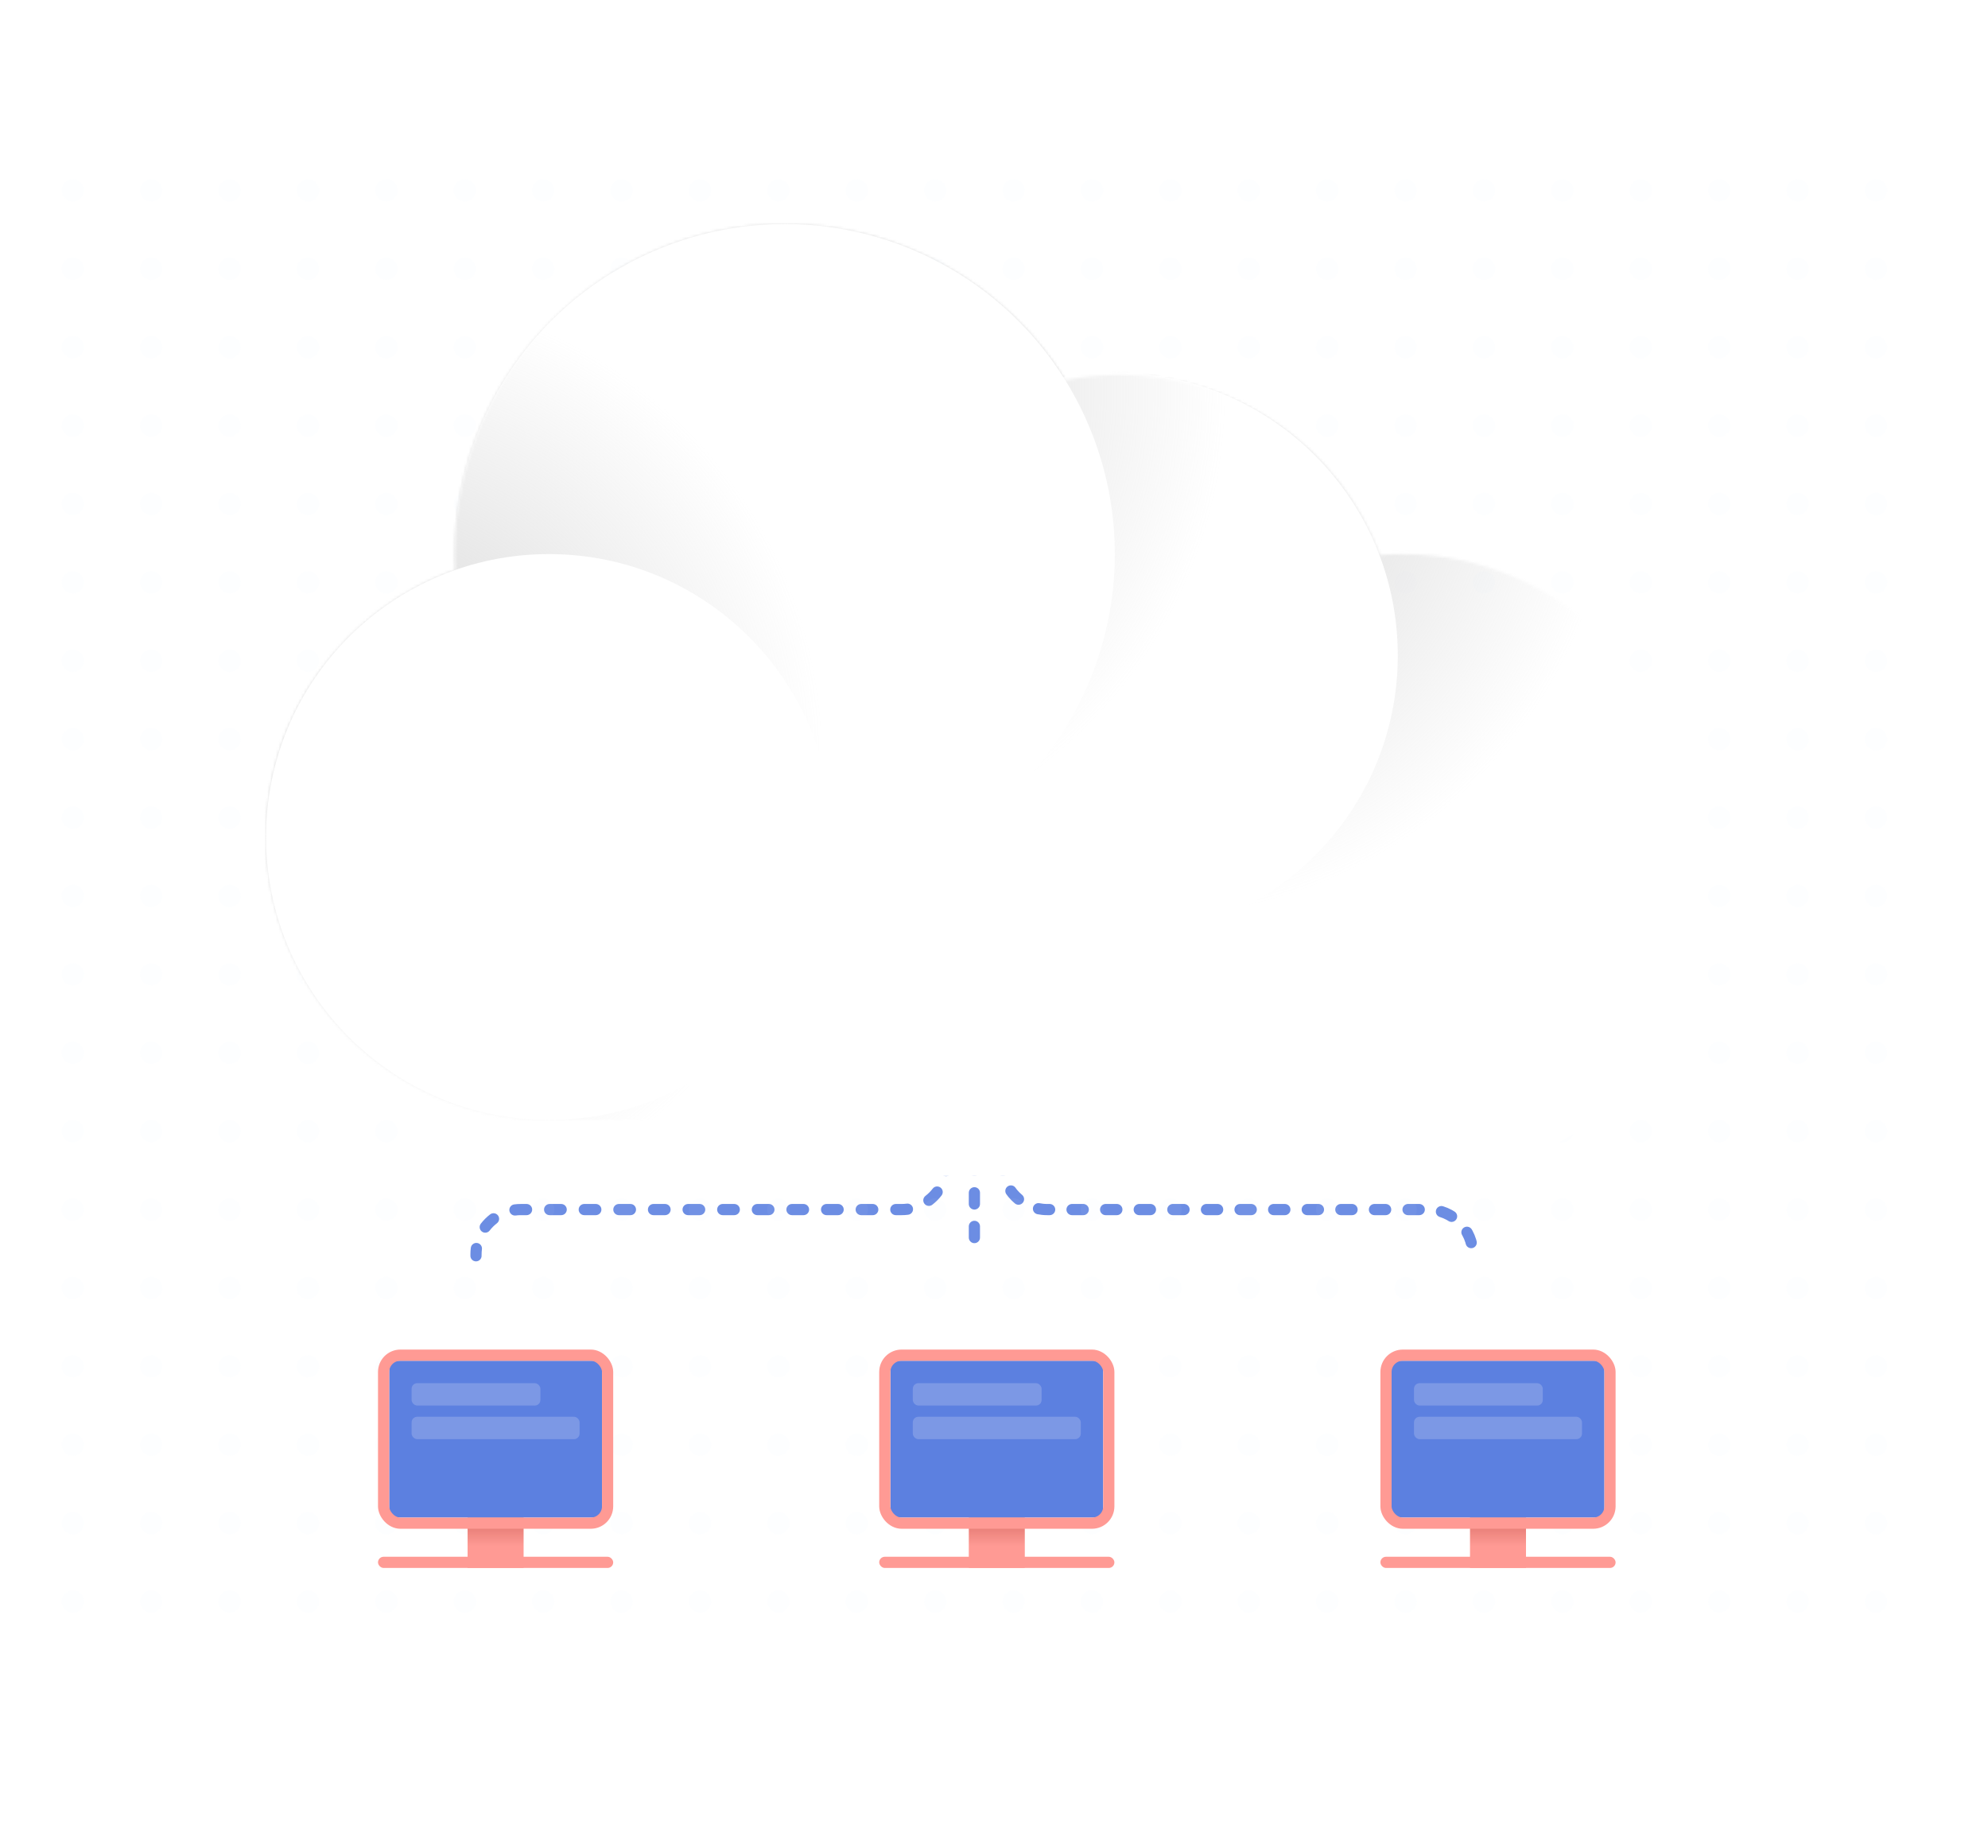 <svg width="710" height="660" viewBox="0 0 710 660" fill="none" xmlns="http://www.w3.org/2000/svg">
<path d="M322.08 296.048V350H305.664V296.048H286.464V282.032H341.28V296.048H322.08ZM390.342 350L365.094 318.704H364.902V350H348.774V282.032H364.902V309.68H365.19L389.478 282.032H410.022L380.742 313.328L411.75 350H390.342Z" fill="#323C56" fill-opacity="0.1"/>
<path d="M340 378C340 376.895 339.105 376 338 376C336.895 376 336 376.895 336 378L340 378ZM168 448.5C168 449.605 168.895 450.5 170 450.5C171.105 450.5 172 449.605 172 448.5L168 448.5ZM186 432L186 430L186 432ZM322 432L322 434L322 432ZM172 448.417C172 447.312 171.105 446.417 170 446.417C168.895 446.417 168 447.312 168 448.417L172 448.417ZM168 448.083C168 449.188 168.895 450.083 170 450.083C171.105 450.083 172 449.188 172 448.083L168 448.083ZM172.118 446.169C172.261 445.074 171.489 444.07 170.394 443.927C169.299 443.784 168.295 444.556 168.152 445.652L172.118 446.169ZM171.72 437.041C171.047 437.917 171.211 439.172 172.087 439.845C172.963 440.518 174.218 440.354 174.891 439.478L171.72 437.041ZM177.478 436.891C178.354 436.218 178.518 434.963 177.845 434.087C177.172 433.211 175.917 433.047 175.041 433.72L177.478 436.891ZM183.652 430.152C182.556 430.295 181.784 431.299 181.927 432.394C182.07 433.489 183.074 434.261 184.169 434.118L183.652 430.152ZM188.061 434C189.165 434 190.061 433.105 190.061 432C190.061 430.895 189.165 430 188.061 430L188.061 434ZM196.303 430C195.198 430 194.303 430.895 194.303 432C194.303 433.105 195.198 434 196.303 434L196.303 430ZM200.424 434C201.529 434 202.424 433.105 202.424 432C202.424 430.895 201.529 430 200.424 430L200.424 434ZM208.667 430C207.562 430 206.667 430.895 206.667 432C206.667 433.105 207.562 434 208.667 434L208.667 430ZM212.788 434C213.892 434 214.788 433.105 214.788 432C214.788 430.895 213.892 430 212.788 430L212.788 434ZM221.03 430C219.926 430 219.03 430.895 219.03 432C219.03 433.105 219.926 434 221.03 434L221.03 430ZM225.152 434C226.256 434 227.152 433.105 227.152 432C227.152 430.895 226.256 430 225.152 430L225.152 434ZM233.394 430C232.289 430 231.394 430.895 231.394 432C231.394 433.105 232.289 434 233.394 434L233.394 430ZM237.515 434C238.62 434 239.515 433.105 239.515 432C239.515 430.895 238.62 430 237.515 430L237.515 434ZM245.758 430C244.653 430 243.758 430.895 243.758 432C243.758 433.105 244.653 434 245.758 434L245.758 430ZM249.879 434C250.983 434 251.879 433.105 251.879 432C251.879 430.895 250.983 430 249.879 430L249.879 434ZM258.121 430C257.017 430 256.121 430.895 256.121 432C256.121 433.105 257.017 434 258.121 434L258.121 430ZM262.242 434C263.347 434 264.242 433.105 264.242 432C264.242 430.895 263.347 430 262.242 430L262.242 434ZM270.485 430C269.38 430 268.485 430.895 268.485 432C268.485 433.105 269.38 434 270.485 434L270.485 430ZM274.606 434C275.711 434 276.606 433.105 276.606 432C276.606 430.895 275.711 430 274.606 430L274.606 434ZM282.848 430C281.744 430 280.848 430.895 280.848 432C280.848 433.105 281.744 434 282.848 434L282.848 430ZM286.97 434C288.074 434 288.97 433.105 288.97 432C288.97 430.895 288.074 430 286.97 430L286.97 434ZM295.212 430C294.108 430 293.212 430.895 293.212 432C293.212 433.105 294.108 434 295.212 434L295.212 430ZM299.333 434C300.438 434 301.333 433.105 301.333 432C301.333 430.895 300.438 430 299.333 430L299.333 434ZM307.576 430C306.471 430 305.576 430.895 305.576 432C305.576 433.105 306.471 434 307.576 434L307.576 430ZM311.697 434C312.802 434 313.697 433.105 313.697 432C313.697 430.895 312.802 430 311.697 430L311.697 434ZM319.939 430C318.835 430 317.939 430.895 317.939 432C317.939 433.105 318.835 434 319.939 434L319.939 430ZM324.348 433.848C325.444 433.705 326.216 432.701 326.073 431.606C325.93 430.511 324.926 429.739 323.831 429.882L324.348 433.848ZM330.522 427.109C329.646 427.782 329.482 429.037 330.155 429.913C330.828 430.789 332.083 430.953 332.959 430.28L330.522 427.109ZM336.28 426.959C336.953 426.083 336.789 424.828 335.913 424.155C335.037 423.482 333.782 423.646 333.109 424.522L336.28 426.959ZM335.882 417.831C335.739 418.926 336.511 419.93 337.606 420.073C338.701 420.216 339.705 419.444 339.848 418.348L335.882 417.831ZM340 413.889C340 412.784 339.105 411.889 338 411.889C336.895 411.889 336 412.784 336 413.889L340 413.889ZM336 405.444C336 406.549 336.895 407.444 338 407.444C339.105 407.444 340 406.549 340 405.444L336 405.444ZM340 401.222C340 400.118 339.105 399.222 338 399.222C336.895 399.222 336 400.118 336 401.222L340 401.222ZM336 392.778C336 393.882 336.895 394.778 338 394.778C339.105 394.778 340 393.882 340 392.778L336 392.778ZM340 388.556C340 387.451 339.105 386.556 338 386.556C336.895 386.556 336 387.451 336 388.556L340 388.556ZM336 380.111C336 381.216 336.895 382.111 338 382.111C339.105 382.111 340 381.216 340 380.111L336 380.111ZM172 448.5L172 448.417L168 448.417L168 448.5L172 448.5ZM172 448.083L172 448L168 448L168 448.083L172 448.083ZM172 448C172 447.378 172.04 446.767 172.118 446.169L168.152 445.652C168.052 446.421 168 447.205 168 448L172 448ZM174.891 439.478C175.637 438.508 176.508 437.637 177.478 436.891L175.041 433.72C173.795 434.677 172.677 435.795 171.72 437.041L174.891 439.478ZM184.169 434.118C184.767 434.04 185.378 434 186 434L186 430C185.205 430 184.421 430.052 183.652 430.152L184.169 434.118ZM186 434L188.061 434L188.061 430L186 430L186 434ZM196.303 434L200.424 434L200.424 430L196.303 430L196.303 434ZM208.667 434L212.788 434L212.788 430L208.667 430L208.667 434ZM221.03 434L225.152 434L225.152 430L221.03 430L221.03 434ZM233.394 434L237.515 434L237.515 430L233.394 430L233.394 434ZM245.758 434L249.879 434L249.879 430L245.758 430L245.758 434ZM258.121 434L262.242 434L262.242 430L258.121 430L258.121 434ZM270.485 434L274.606 434L274.606 430L270.485 430L270.485 434ZM282.848 434L286.97 434L286.97 430L282.848 430L282.848 434ZM295.212 434L299.333 434L299.333 430L295.212 430L295.212 434ZM307.576 434L311.697 434L311.697 430L307.576 430L307.576 434ZM319.939 434L322 434L322 430L319.939 430L319.939 434ZM322 434C322.795 434 323.579 433.948 324.348 433.848L323.831 429.882C323.233 429.96 322.622 430 322 430L322 434ZM332.959 430.28C334.205 429.323 335.323 428.205 336.28 426.959L333.109 424.522C332.363 425.492 331.492 426.363 330.522 427.109L332.959 430.28ZM339.848 418.348C339.948 417.579 340 416.795 340 416L336 416C336 416.622 335.96 417.233 335.882 417.831L339.848 418.348ZM340 416L340 413.889L336 413.889L336 416L340 416ZM340 405.444L340 401.222L336 401.222L336 405.444L340 405.444ZM340 392.778L340 388.556L336 388.556L336 392.778L340 392.778ZM340 380.111L340 378L336 378L336 380.111L340 380.111Z" fill="#6C8DE3"/>
<path d="M358 378L358 416C358 424.837 365.163 432 374 432L510 432C518.837 432 526 439.163 526 448L526 448.5" stroke="#6C8DE3" stroke-width="4" stroke-linecap="round" stroke-dasharray="4 8"/>
<path d="M348 378L348 448.5" stroke="#6C8DE3" stroke-width="4" stroke-linecap="round" stroke-dasharray="4 8"/>
<circle cx="26" cy="68" r="4" fill="#D7E2FF" fill-opacity="0.05"/>
<circle cx="54" cy="68" r="4" fill="#D7E2FF" fill-opacity="0.05"/>
<circle cx="82" cy="68" r="4" fill="#D7E2FF" fill-opacity="0.05"/>
<circle cx="110" cy="68" r="4" fill="#D7E2FF" fill-opacity="0.05"/>
<circle cx="138" cy="68" r="4" fill="#D7E2FF" fill-opacity="0.05"/>
<circle cx="166" cy="68" r="4" fill="#D7E2FF" fill-opacity="0.05"/>
<circle cx="194" cy="68" r="4" fill="#D7E2FF" fill-opacity="0.05"/>
<circle cx="222" cy="68" r="4" fill="#D7E2FF" fill-opacity="0.05"/>
<circle cx="250" cy="68" r="4" fill="#D7E2FF" fill-opacity="0.05"/>
<circle cx="278" cy="68" r="4" fill="#D7E2FF" fill-opacity="0.05"/>
<circle cx="306" cy="68" r="4" fill="#D7E2FF" fill-opacity="0.05"/>
<circle cx="334" cy="68" r="4" fill="#D7E2FF" fill-opacity="0.05"/>
<circle cx="362" cy="68" r="4" fill="#D7E2FF" fill-opacity="0.05"/>
<circle cx="390" cy="68" r="4" fill="#D7E2FF" fill-opacity="0.05"/>
<circle cx="418" cy="68" r="4" fill="#D7E2FF" fill-opacity="0.05"/>
<circle cx="446" cy="68" r="4" fill="#D7E2FF" fill-opacity="0.05"/>
<circle cx="474" cy="68" r="4" fill="#D7E2FF" fill-opacity="0.05"/>
<circle cx="502" cy="68" r="4" fill="#D7E2FF" fill-opacity="0.05"/>
<circle cx="530" cy="68" r="4" fill="#D7E2FF" fill-opacity="0.05"/>
<circle cx="558" cy="68" r="4" fill="#D7E2FF" fill-opacity="0.05"/>
<circle cx="586" cy="68" r="4" fill="#D7E2FF" fill-opacity="0.05"/>
<circle cx="614" cy="68" r="4" fill="#D7E2FF" fill-opacity="0.05"/>
<circle cx="642" cy="68" r="4" fill="#D7E2FF" fill-opacity="0.05"/>
<circle cx="670" cy="68" r="4" fill="#D7E2FF" fill-opacity="0.05"/>
<circle cx="26" cy="96" r="4" fill="#D7E2FF" fill-opacity="0.05"/>
<circle cx="54" cy="96" r="4" fill="#D7E2FF" fill-opacity="0.05"/>
<circle cx="82" cy="96" r="4" fill="#D7E2FF" fill-opacity="0.05"/>
<circle cx="110" cy="96" r="4" fill="#D7E2FF" fill-opacity="0.05"/>
<circle cx="138" cy="96" r="4" fill="#D7E2FF" fill-opacity="0.05"/>
<circle cx="166" cy="96" r="4" fill="#D7E2FF" fill-opacity="0.05"/>
<circle cx="194" cy="96" r="4" fill="#D7E2FF" fill-opacity="0.05"/>
<circle cx="222" cy="96" r="4" fill="#D7E2FF" fill-opacity="0.05"/>
<circle cx="250" cy="96" r="4" fill="#D7E2FF" fill-opacity="0.05"/>
<circle cx="278" cy="96" r="4" fill="#D7E2FF" fill-opacity="0.05"/>
<circle cx="306" cy="96" r="4" fill="#D7E2FF" fill-opacity="0.05"/>
<circle cx="334" cy="96" r="4" fill="#D7E2FF" fill-opacity="0.05"/>
<circle cx="362" cy="96" r="4" fill="#D7E2FF" fill-opacity="0.05"/>
<circle cx="390" cy="96" r="4" fill="#D7E2FF" fill-opacity="0.05"/>
<circle cx="418" cy="96" r="4" fill="#D7E2FF" fill-opacity="0.05"/>
<circle cx="446" cy="96" r="4" fill="#D7E2FF" fill-opacity="0.05"/>
<circle cx="474" cy="96" r="4" fill="#D7E2FF" fill-opacity="0.05"/>
<circle cx="502" cy="96" r="4" fill="#D7E2FF" fill-opacity="0.05"/>
<circle cx="530" cy="96" r="4" fill="#D7E2FF" fill-opacity="0.05"/>
<circle cx="558" cy="96" r="4" fill="#D7E2FF" fill-opacity="0.05"/>
<circle cx="586" cy="96" r="4" fill="#D7E2FF" fill-opacity="0.05"/>
<circle cx="614" cy="96" r="4" fill="#D7E2FF" fill-opacity="0.05"/>
<circle cx="642" cy="96" r="4" fill="#D7E2FF" fill-opacity="0.05"/>
<circle cx="670" cy="96" r="4" fill="#D7E2FF" fill-opacity="0.05"/>
<circle cx="26" cy="124" r="4" fill="#D7E2FF" fill-opacity="0.05"/>
<circle cx="54" cy="124" r="4" fill="#D7E2FF" fill-opacity="0.05"/>
<circle cx="82" cy="124" r="4" fill="#D7E2FF" fill-opacity="0.05"/>
<circle cx="110" cy="124" r="4" fill="#D7E2FF" fill-opacity="0.05"/>
<circle cx="138" cy="124" r="4" fill="#D7E2FF" fill-opacity="0.05"/>
<circle cx="166" cy="124" r="4" fill="#D7E2FF" fill-opacity="0.05"/>
<circle cx="194" cy="124" r="4" fill="#D7E2FF" fill-opacity="0.05"/>
<circle cx="222" cy="124" r="4" fill="#D7E2FF" fill-opacity="0.05"/>
<circle cx="250" cy="124" r="4" fill="#D7E2FF" fill-opacity="0.05"/>
<circle cx="278" cy="124" r="4" fill="#D7E2FF" fill-opacity="0.05"/>
<circle cx="306" cy="124" r="4" fill="#D7E2FF" fill-opacity="0.05"/>
<circle cx="334" cy="124" r="4" fill="#D7E2FF" fill-opacity="0.05"/>
<circle cx="362" cy="124" r="4" fill="#D7E2FF" fill-opacity="0.05"/>
<circle cx="390" cy="124" r="4" fill="#D7E2FF" fill-opacity="0.05"/>
<circle cx="418" cy="124" r="4" fill="#D7E2FF" fill-opacity="0.05"/>
<circle cx="446" cy="124" r="4" fill="#D7E2FF" fill-opacity="0.05"/>
<circle cx="474" cy="124" r="4" fill="#D7E2FF" fill-opacity="0.05"/>
<circle cx="502" cy="124" r="4" fill="#D7E2FF" fill-opacity="0.05"/>
<circle cx="530" cy="124" r="4" fill="#D7E2FF" fill-opacity="0.05"/>
<circle cx="558" cy="124" r="4" fill="#D7E2FF" fill-opacity="0.05"/>
<circle cx="586" cy="124" r="4" fill="#D7E2FF" fill-opacity="0.05"/>
<circle cx="614" cy="124" r="4" fill="#D7E2FF" fill-opacity="0.05"/>
<circle cx="642" cy="124" r="4" fill="#D7E2FF" fill-opacity="0.05"/>
<circle cx="670" cy="124" r="4" fill="#D7E2FF" fill-opacity="0.05"/>
<circle cx="26" cy="152" r="4" fill="#D7E2FF" fill-opacity="0.05"/>
<circle cx="54" cy="152" r="4" fill="#D7E2FF" fill-opacity="0.05"/>
<circle cx="82" cy="152" r="4" fill="#D7E2FF" fill-opacity="0.05"/>
<circle cx="110" cy="152" r="4" fill="#D7E2FF" fill-opacity="0.05"/>
<circle cx="138" cy="152" r="4" fill="#D7E2FF" fill-opacity="0.05"/>
<circle cx="166" cy="152" r="4" fill="#D7E2FF" fill-opacity="0.05"/>
<circle cx="194" cy="152" r="4" fill="#D7E2FF" fill-opacity="0.05"/>
<circle cx="222" cy="152" r="4" fill="#D7E2FF" fill-opacity="0.05"/>
<circle cx="250" cy="152" r="4" fill="#D7E2FF" fill-opacity="0.05"/>
<circle cx="278" cy="152" r="4" fill="#D7E2FF" fill-opacity="0.05"/>
<circle cx="306" cy="152" r="4" fill="#D7E2FF" fill-opacity="0.05"/>
<circle cx="334" cy="152" r="4" fill="#D7E2FF" fill-opacity="0.05"/>
<circle cx="362" cy="152" r="4" fill="#D7E2FF" fill-opacity="0.05"/>
<circle cx="390" cy="152" r="4" fill="#D7E2FF" fill-opacity="0.05"/>
<circle cx="418" cy="152" r="4" fill="#D7E2FF" fill-opacity="0.05"/>
<circle cx="446" cy="152" r="4" fill="#D7E2FF" fill-opacity="0.05"/>
<circle cx="474" cy="152" r="4" fill="#D7E2FF" fill-opacity="0.05"/>
<circle cx="502" cy="152" r="4" fill="#D7E2FF" fill-opacity="0.05"/>
<circle cx="530" cy="152" r="4" fill="#D7E2FF" fill-opacity="0.05"/>
<circle cx="558" cy="152" r="4" fill="#D7E2FF" fill-opacity="0.05"/>
<circle cx="586" cy="152" r="4" fill="#D7E2FF" fill-opacity="0.05"/>
<circle cx="614" cy="152" r="4" fill="#D7E2FF" fill-opacity="0.05"/>
<circle cx="642" cy="152" r="4" fill="#D7E2FF" fill-opacity="0.05"/>
<circle cx="670" cy="152" r="4" fill="#D7E2FF" fill-opacity="0.05"/>
<circle cx="26" cy="180" r="4" fill="#D7E2FF" fill-opacity="0.05"/>
<circle cx="54" cy="180" r="4" fill="#D7E2FF" fill-opacity="0.05"/>
<circle cx="82" cy="180" r="4" fill="#D7E2FF" fill-opacity="0.05"/>
<circle cx="110" cy="180" r="4" fill="#D7E2FF" fill-opacity="0.05"/>
<circle cx="138" cy="180" r="4" fill="#D7E2FF" fill-opacity="0.05"/>
<circle cx="166" cy="180" r="4" fill="#D7E2FF" fill-opacity="0.05"/>
<circle cx="194" cy="180" r="4" fill="#D7E2FF" fill-opacity="0.05"/>
<circle cx="222" cy="180" r="4" fill="#D7E2FF" fill-opacity="0.05"/>
<circle cx="250" cy="180" r="4" fill="#D7E2FF" fill-opacity="0.05"/>
<circle cx="278" cy="180" r="4" fill="#D7E2FF" fill-opacity="0.05"/>
<circle cx="306" cy="180" r="4" fill="#D7E2FF" fill-opacity="0.05"/>
<circle cx="334" cy="180" r="4" fill="#D7E2FF" fill-opacity="0.05"/>
<circle cx="362" cy="180" r="4" fill="#D7E2FF" fill-opacity="0.05"/>
<circle cx="390" cy="180" r="4" fill="#D7E2FF" fill-opacity="0.05"/>
<circle cx="418" cy="180" r="4" fill="#D7E2FF" fill-opacity="0.05"/>
<circle cx="446" cy="180" r="4" fill="#D7E2FF" fill-opacity="0.05"/>
<circle cx="474" cy="180" r="4" fill="#D7E2FF" fill-opacity="0.05"/>
<circle cx="502" cy="180" r="4" fill="#D7E2FF" fill-opacity="0.05"/>
<circle cx="530" cy="180" r="4" fill="#D7E2FF" fill-opacity="0.05"/>
<circle cx="558" cy="180" r="4" fill="#D7E2FF" fill-opacity="0.05"/>
<circle cx="586" cy="180" r="4" fill="#D7E2FF" fill-opacity="0.05"/>
<circle cx="614" cy="180" r="4" fill="#D7E2FF" fill-opacity="0.05"/>
<circle cx="642" cy="180" r="4" fill="#D7E2FF" fill-opacity="0.05"/>
<circle cx="670" cy="180" r="4" fill="#D7E2FF" fill-opacity="0.05"/>
<circle cx="26" cy="208" r="4" fill="#D7E2FF" fill-opacity="0.05"/>
<circle cx="54" cy="208" r="4" fill="#D7E2FF" fill-opacity="0.05"/>
<circle cx="82" cy="208" r="4" fill="#D7E2FF" fill-opacity="0.05"/>
<circle cx="110" cy="208" r="4" fill="#D7E2FF" fill-opacity="0.05"/>
<circle cx="138" cy="208" r="4" fill="#D7E2FF" fill-opacity="0.05"/>
<circle cx="166" cy="208" r="4" fill="#D7E2FF" fill-opacity="0.05"/>
<circle cx="194" cy="208" r="4" fill="#D7E2FF" fill-opacity="0.05"/>
<circle cx="222" cy="208" r="4" fill="#D7E2FF" fill-opacity="0.05"/>
<circle cx="250" cy="208" r="4" fill="#D7E2FF" fill-opacity="0.05"/>
<circle cx="278" cy="208" r="4" fill="#D7E2FF" fill-opacity="0.05"/>
<circle cx="306" cy="208" r="4" fill="#D7E2FF" fill-opacity="0.05"/>
<circle cx="334" cy="208" r="4" fill="#D7E2FF" fill-opacity="0.05"/>
<circle cx="362" cy="208" r="4" fill="#D7E2FF" fill-opacity="0.05"/>
<circle cx="390" cy="208" r="4" fill="#D7E2FF" fill-opacity="0.05"/>
<circle cx="418" cy="208" r="4" fill="#D7E2FF" fill-opacity="0.05"/>
<circle cx="446" cy="208" r="4" fill="#D7E2FF" fill-opacity="0.05"/>
<circle cx="474" cy="208" r="4" fill="#D7E2FF" fill-opacity="0.05"/>
<circle cx="502" cy="208" r="4" fill="#D7E2FF" fill-opacity="0.05"/>
<circle cx="530" cy="208" r="4" fill="#D7E2FF" fill-opacity="0.05"/>
<circle cx="558" cy="208" r="4" fill="#D7E2FF" fill-opacity="0.05"/>
<circle cx="586" cy="208" r="4" fill="#D7E2FF" fill-opacity="0.05"/>
<circle cx="614" cy="208" r="4" fill="#D7E2FF" fill-opacity="0.05"/>
<circle cx="642" cy="208" r="4" fill="#D7E2FF" fill-opacity="0.05"/>
<circle cx="670" cy="208" r="4" fill="#D7E2FF" fill-opacity="0.05"/>
<circle cx="26" cy="236" r="4" fill="#D7E2FF" fill-opacity="0.05"/>
<circle cx="54" cy="236" r="4" fill="#D7E2FF" fill-opacity="0.05"/>
<circle cx="82" cy="236" r="4" fill="#D7E2FF" fill-opacity="0.05"/>
<circle cx="110" cy="236" r="4" fill="#D7E2FF" fill-opacity="0.05"/>
<circle cx="138" cy="236" r="4" fill="#D7E2FF" fill-opacity="0.05"/>
<circle cx="166" cy="236" r="4" fill="#D7E2FF" fill-opacity="0.05"/>
<circle cx="194" cy="236" r="4" fill="#D7E2FF" fill-opacity="0.05"/>
<circle cx="222" cy="236" r="4" fill="#D7E2FF" fill-opacity="0.05"/>
<circle cx="250" cy="236" r="4" fill="#D7E2FF" fill-opacity="0.05"/>
<circle cx="278" cy="236" r="4" fill="#D7E2FF" fill-opacity="0.05"/>
<circle cx="306" cy="236" r="4" fill="#D7E2FF" fill-opacity="0.05"/>
<circle cx="334" cy="236" r="4" fill="#D7E2FF" fill-opacity="0.05"/>
<circle cx="362" cy="236" r="4" fill="#D7E2FF" fill-opacity="0.05"/>
<circle cx="390" cy="236" r="4" fill="#D7E2FF" fill-opacity="0.05"/>
<circle cx="418" cy="236" r="4" fill="#D7E2FF" fill-opacity="0.05"/>
<circle cx="446" cy="236" r="4" fill="#D7E2FF" fill-opacity="0.05"/>
<circle cx="474" cy="236" r="4" fill="#D7E2FF" fill-opacity="0.05"/>
<circle cx="502" cy="236" r="4" fill="#D7E2FF" fill-opacity="0.05"/>
<circle cx="530" cy="236" r="4" fill="#D7E2FF" fill-opacity="0.05"/>
<circle cx="558" cy="236" r="4" fill="#D7E2FF" fill-opacity="0.05"/>
<circle cx="586" cy="236" r="4" fill="#D7E2FF" fill-opacity="0.05"/>
<circle cx="614" cy="236" r="4" fill="#D7E2FF" fill-opacity="0.05"/>
<circle cx="642" cy="236" r="4" fill="#D7E2FF" fill-opacity="0.05"/>
<circle cx="670" cy="236" r="4" fill="#D7E2FF" fill-opacity="0.05"/>
<circle cx="26" cy="264" r="4" fill="#D7E2FF" fill-opacity="0.05"/>
<circle cx="54" cy="264" r="4" fill="#D7E2FF" fill-opacity="0.05"/>
<circle cx="82" cy="264" r="4" fill="#D7E2FF" fill-opacity="0.05"/>
<circle cx="110" cy="264" r="4" fill="#D7E2FF" fill-opacity="0.05"/>
<circle cx="138" cy="264" r="4" fill="#D7E2FF" fill-opacity="0.05"/>
<circle cx="166" cy="264" r="4" fill="#D7E2FF" fill-opacity="0.05"/>
<circle cx="194" cy="264" r="4" fill="#D7E2FF" fill-opacity="0.05"/>
<circle cx="222" cy="264" r="4" fill="#D7E2FF" fill-opacity="0.05"/>
<circle cx="250" cy="264" r="4" fill="#D7E2FF" fill-opacity="0.05"/>
<circle cx="278" cy="264" r="4" fill="#D7E2FF" fill-opacity="0.05"/>
<circle cx="306" cy="264" r="4" fill="#D7E2FF" fill-opacity="0.05"/>
<circle cx="334" cy="264" r="4" fill="#D7E2FF" fill-opacity="0.05"/>
<circle cx="362" cy="264" r="4" fill="#D7E2FF" fill-opacity="0.05"/>
<circle cx="390" cy="264" r="4" fill="#D7E2FF" fill-opacity="0.05"/>
<circle cx="418" cy="264" r="4" fill="#D7E2FF" fill-opacity="0.05"/>
<circle cx="446" cy="264" r="4" fill="#D7E2FF" fill-opacity="0.05"/>
<circle cx="474" cy="264" r="4" fill="#D7E2FF" fill-opacity="0.05"/>
<circle cx="502" cy="264" r="4" fill="#D7E2FF" fill-opacity="0.05"/>
<circle cx="530" cy="264" r="4" fill="#D7E2FF" fill-opacity="0.05"/>
<circle cx="558" cy="264" r="4" fill="#D7E2FF" fill-opacity="0.05"/>
<circle cx="586" cy="264" r="4" fill="#D7E2FF" fill-opacity="0.05"/>
<circle cx="614" cy="264" r="4" fill="#D7E2FF" fill-opacity="0.05"/>
<circle cx="642" cy="264" r="4" fill="#D7E2FF" fill-opacity="0.05"/>
<circle cx="670" cy="264" r="4" fill="#D7E2FF" fill-opacity="0.05"/>
<circle cx="26" cy="292" r="4" fill="#D7E2FF" fill-opacity="0.05"/>
<circle cx="54" cy="292" r="4" fill="#D7E2FF" fill-opacity="0.05"/>
<circle cx="82" cy="292" r="4" fill="#D7E2FF" fill-opacity="0.05"/>
<circle cx="110" cy="292" r="4" fill="#D7E2FF" fill-opacity="0.05"/>
<circle cx="138" cy="292" r="4" fill="#D7E2FF" fill-opacity="0.05"/>
<circle cx="166" cy="292" r="4" fill="#D7E2FF" fill-opacity="0.05"/>
<circle cx="194" cy="292" r="4" fill="#D7E2FF" fill-opacity="0.05"/>
<circle cx="222" cy="292" r="4" fill="#D7E2FF" fill-opacity="0.05"/>
<circle cx="250" cy="292" r="4" fill="#D7E2FF" fill-opacity="0.05"/>
<circle cx="278" cy="292" r="4" fill="#D7E2FF" fill-opacity="0.05"/>
<circle cx="306" cy="292" r="4" fill="#D7E2FF" fill-opacity="0.05"/>
<circle cx="334" cy="292" r="4" fill="#D7E2FF" fill-opacity="0.05"/>
<circle cx="362" cy="292" r="4" fill="#D7E2FF" fill-opacity="0.05"/>
<circle cx="390" cy="292" r="4" fill="#D7E2FF" fill-opacity="0.05"/>
<circle cx="418" cy="292" r="4" fill="#D7E2FF" fill-opacity="0.05"/>
<circle cx="446" cy="292" r="4" fill="#D7E2FF" fill-opacity="0.05"/>
<circle cx="474" cy="292" r="4" fill="#D7E2FF" fill-opacity="0.05"/>
<circle cx="502" cy="292" r="4" fill="#D7E2FF" fill-opacity="0.05"/>
<circle cx="530" cy="292" r="4" fill="#D7E2FF" fill-opacity="0.05"/>
<circle cx="558" cy="292" r="4" fill="#D7E2FF" fill-opacity="0.05"/>
<circle cx="586" cy="292" r="4" fill="#D7E2FF" fill-opacity="0.05"/>
<circle cx="614" cy="292" r="4" fill="#D7E2FF" fill-opacity="0.05"/>
<circle cx="642" cy="292" r="4" fill="#D7E2FF" fill-opacity="0.05"/>
<circle cx="670" cy="292" r="4" fill="#D7E2FF" fill-opacity="0.05"/>
<circle cx="26" cy="320" r="4" fill="#D7E2FF" fill-opacity="0.05"/>
<circle cx="54" cy="320" r="4" fill="#D7E2FF" fill-opacity="0.05"/>
<circle cx="82" cy="320" r="4" fill="#D7E2FF" fill-opacity="0.05"/>
<circle cx="110" cy="320" r="4" fill="#D7E2FF" fill-opacity="0.05"/>
<circle cx="138" cy="320" r="4" fill="#D7E2FF" fill-opacity="0.05"/>
<circle cx="166" cy="320" r="4" fill="#D7E2FF" fill-opacity="0.05"/>
<circle cx="194" cy="320" r="4" fill="#D7E2FF" fill-opacity="0.05"/>
<circle cx="222" cy="320" r="4" fill="#D7E2FF" fill-opacity="0.05"/>
<circle cx="250" cy="320" r="4" fill="#D7E2FF" fill-opacity="0.05"/>
<circle cx="278" cy="320" r="4" fill="#D7E2FF" fill-opacity="0.05"/>
<circle cx="306" cy="320" r="4" fill="#D7E2FF" fill-opacity="0.05"/>
<circle cx="334" cy="320" r="4" fill="#D7E2FF" fill-opacity="0.05"/>
<circle cx="362" cy="320" r="4" fill="#D7E2FF" fill-opacity="0.05"/>
<circle cx="390" cy="320" r="4" fill="#D7E2FF" fill-opacity="0.05"/>
<circle cx="418" cy="320" r="4" fill="#D7E2FF" fill-opacity="0.05"/>
<circle cx="446" cy="320" r="4" fill="#D7E2FF" fill-opacity="0.05"/>
<circle cx="474" cy="320" r="4" fill="#D7E2FF" fill-opacity="0.05"/>
<circle cx="502" cy="320" r="4" fill="#D7E2FF" fill-opacity="0.05"/>
<circle cx="530" cy="320" r="4" fill="#D7E2FF" fill-opacity="0.05"/>
<circle cx="558" cy="320" r="4" fill="#D7E2FF" fill-opacity="0.05"/>
<circle cx="586" cy="320" r="4" fill="#D7E2FF" fill-opacity="0.05"/>
<circle cx="614" cy="320" r="4" fill="#D7E2FF" fill-opacity="0.05"/>
<circle cx="642" cy="320" r="4" fill="#D7E2FF" fill-opacity="0.05"/>
<circle cx="670" cy="320" r="4" fill="#D7E2FF" fill-opacity="0.05"/>
<circle cx="26" cy="348" r="4" fill="#D7E2FF" fill-opacity="0.05"/>
<circle cx="54" cy="348" r="4" fill="#D7E2FF" fill-opacity="0.05"/>
<circle cx="82" cy="348" r="4" fill="#D7E2FF" fill-opacity="0.05"/>
<circle cx="110" cy="348" r="4" fill="#D7E2FF" fill-opacity="0.05"/>
<circle cx="138" cy="348" r="4" fill="#D7E2FF" fill-opacity="0.05"/>
<circle cx="166" cy="348" r="4" fill="#D7E2FF" fill-opacity="0.05"/>
<circle cx="194" cy="348" r="4" fill="#D7E2FF" fill-opacity="0.05"/>
<circle cx="222" cy="348" r="4" fill="#D7E2FF" fill-opacity="0.05"/>
<circle cx="250" cy="348" r="4" fill="#D7E2FF" fill-opacity="0.05"/>
<circle cx="278" cy="348" r="4" fill="#D7E2FF" fill-opacity="0.05"/>
<circle cx="306" cy="348" r="4" fill="#D7E2FF" fill-opacity="0.05"/>
<circle cx="334" cy="348" r="4" fill="#D7E2FF" fill-opacity="0.05"/>
<circle cx="362" cy="348" r="4" fill="#D7E2FF" fill-opacity="0.05"/>
<circle cx="390" cy="348" r="4" fill="#D7E2FF" fill-opacity="0.05"/>
<circle cx="418" cy="348" r="4" fill="#D7E2FF" fill-opacity="0.05"/>
<circle cx="446" cy="348" r="4" fill="#D7E2FF" fill-opacity="0.05"/>
<circle cx="474" cy="348" r="4" fill="#D7E2FF" fill-opacity="0.05"/>
<circle cx="502" cy="348" r="4" fill="#D7E2FF" fill-opacity="0.05"/>
<circle cx="530" cy="348" r="4" fill="#D7E2FF" fill-opacity="0.05"/>
<circle cx="558" cy="348" r="4" fill="#D7E2FF" fill-opacity="0.05"/>
<circle cx="586" cy="348" r="4" fill="#D7E2FF" fill-opacity="0.05"/>
<circle cx="614" cy="348" r="4" fill="#D7E2FF" fill-opacity="0.05"/>
<circle cx="642" cy="348" r="4" fill="#D7E2FF" fill-opacity="0.05"/>
<circle cx="670" cy="348" r="4" fill="#D7E2FF" fill-opacity="0.05"/>
<circle cx="26" cy="376" r="4" fill="#D7E2FF" fill-opacity="0.05"/>
<circle cx="54" cy="376" r="4" fill="#D7E2FF" fill-opacity="0.05"/>
<circle cx="82" cy="376" r="4" fill="#D7E2FF" fill-opacity="0.05"/>
<circle cx="110" cy="376" r="4" fill="#D7E2FF" fill-opacity="0.05"/>
<circle cx="138" cy="376" r="4" fill="#D7E2FF" fill-opacity="0.05"/>
<circle cx="166" cy="376" r="4" fill="#D7E2FF" fill-opacity="0.05"/>
<circle cx="194" cy="376" r="4" fill="#D7E2FF" fill-opacity="0.05"/>
<circle cx="222" cy="376" r="4" fill="#D7E2FF" fill-opacity="0.05"/>
<circle cx="250" cy="376" r="4" fill="#D7E2FF" fill-opacity="0.05"/>
<circle cx="278" cy="376" r="4" fill="#D7E2FF" fill-opacity="0.05"/>
<circle cx="306" cy="376" r="4" fill="#D7E2FF" fill-opacity="0.05"/>
<circle cx="334" cy="376" r="4" fill="#D7E2FF" fill-opacity="0.05"/>
<circle cx="362" cy="376" r="4" fill="#D7E2FF" fill-opacity="0.05"/>
<circle cx="390" cy="376" r="4" fill="#D7E2FF" fill-opacity="0.05"/>
<circle cx="418" cy="376" r="4" fill="#D7E2FF" fill-opacity="0.05"/>
<circle cx="446" cy="376" r="4" fill="#D7E2FF" fill-opacity="0.05"/>
<circle cx="474" cy="376" r="4" fill="#D7E2FF" fill-opacity="0.05"/>
<circle cx="502" cy="376" r="4" fill="#D7E2FF" fill-opacity="0.05"/>
<circle cx="530" cy="376" r="4" fill="#D7E2FF" fill-opacity="0.05"/>
<circle cx="558" cy="376" r="4" fill="#D7E2FF" fill-opacity="0.05"/>
<circle cx="586" cy="376" r="4" fill="#D7E2FF" fill-opacity="0.05"/>
<circle cx="614" cy="376" r="4" fill="#D7E2FF" fill-opacity="0.05"/>
<circle cx="642" cy="376" r="4" fill="#D7E2FF" fill-opacity="0.05"/>
<circle cx="670" cy="376" r="4" fill="#D7E2FF" fill-opacity="0.05"/>
<circle cx="26" cy="404" r="4" fill="#D7E2FF" fill-opacity="0.05"/>
<circle cx="54" cy="404" r="4" fill="#D7E2FF" fill-opacity="0.05"/>
<circle cx="82" cy="404" r="4" fill="#D7E2FF" fill-opacity="0.05"/>
<circle cx="110" cy="404" r="4" fill="#D7E2FF" fill-opacity="0.05"/>
<circle cx="138" cy="404" r="4" fill="#D7E2FF" fill-opacity="0.05"/>
<circle cx="166" cy="404" r="4" fill="#D7E2FF" fill-opacity="0.05"/>
<circle cx="194" cy="404" r="4" fill="#D7E2FF" fill-opacity="0.05"/>
<circle cx="222" cy="404" r="4" fill="#D7E2FF" fill-opacity="0.05"/>
<circle cx="250" cy="404" r="4" fill="#D7E2FF" fill-opacity="0.05"/>
<circle cx="278" cy="404" r="4" fill="#D7E2FF" fill-opacity="0.05"/>
<circle cx="306" cy="404" r="4" fill="#D7E2FF" fill-opacity="0.05"/>
<circle cx="334" cy="404" r="4" fill="#D7E2FF" fill-opacity="0.05"/>
<circle cx="362" cy="404" r="4" fill="#D7E2FF" fill-opacity="0.05"/>
<circle cx="390" cy="404" r="4" fill="#D7E2FF" fill-opacity="0.05"/>
<circle cx="418" cy="404" r="4" fill="#D7E2FF" fill-opacity="0.05"/>
<circle cx="446" cy="404" r="4" fill="#D7E2FF" fill-opacity="0.05"/>
<circle cx="474" cy="404" r="4" fill="#D7E2FF" fill-opacity="0.05"/>
<circle cx="502" cy="404" r="4" fill="#D7E2FF" fill-opacity="0.05"/>
<circle cx="530" cy="404" r="4" fill="#D7E2FF" fill-opacity="0.05"/>
<circle cx="558" cy="404" r="4" fill="#D7E2FF" fill-opacity="0.05"/>
<circle cx="586" cy="404" r="4" fill="#D7E2FF" fill-opacity="0.05"/>
<circle cx="614" cy="404" r="4" fill="#D7E2FF" fill-opacity="0.05"/>
<circle cx="642" cy="404" r="4" fill="#D7E2FF" fill-opacity="0.05"/>
<circle cx="670" cy="404" r="4" fill="#D7E2FF" fill-opacity="0.05"/>
<circle cx="26" cy="432" r="4" fill="#D7E2FF" fill-opacity="0.05"/>
<circle cx="54" cy="432" r="4" fill="#D7E2FF" fill-opacity="0.05"/>
<circle cx="82" cy="432" r="4" fill="#D7E2FF" fill-opacity="0.05"/>
<circle cx="110" cy="432" r="4" fill="#D7E2FF" fill-opacity="0.05"/>
<circle cx="138" cy="432" r="4" fill="#D7E2FF" fill-opacity="0.05"/>
<circle cx="166" cy="432" r="4" fill="#D7E2FF" fill-opacity="0.05"/>
<circle cx="194" cy="432" r="4" fill="#D7E2FF" fill-opacity="0.05"/>
<circle cx="222" cy="432" r="4" fill="#D7E2FF" fill-opacity="0.05"/>
<circle cx="250" cy="432" r="4" fill="#D7E2FF" fill-opacity="0.05"/>
<circle cx="278" cy="432" r="4" fill="#D7E2FF" fill-opacity="0.05"/>
<circle cx="306" cy="432" r="4" fill="#D7E2FF" fill-opacity="0.05"/>
<circle cx="334" cy="432" r="4" fill="#D7E2FF" fill-opacity="0.05"/>
<circle cx="362" cy="432" r="4" fill="#D7E2FF" fill-opacity="0.05"/>
<circle cx="390" cy="432" r="4" fill="#D7E2FF" fill-opacity="0.05"/>
<circle cx="418" cy="432" r="4" fill="#D7E2FF" fill-opacity="0.05"/>
<circle cx="446" cy="432" r="4" fill="#D7E2FF" fill-opacity="0.05"/>
<circle cx="474" cy="432" r="4" fill="#D7E2FF" fill-opacity="0.05"/>
<circle cx="502" cy="432" r="4" fill="#D7E2FF" fill-opacity="0.05"/>
<circle cx="530" cy="432" r="4" fill="#D7E2FF" fill-opacity="0.05"/>
<circle cx="558" cy="432" r="4" fill="#D7E2FF" fill-opacity="0.05"/>
<circle cx="586" cy="432" r="4" fill="#D7E2FF" fill-opacity="0.05"/>
<circle cx="614" cy="432" r="4" fill="#D7E2FF" fill-opacity="0.05"/>
<circle cx="642" cy="432" r="4" fill="#D7E2FF" fill-opacity="0.05"/>
<circle cx="670" cy="432" r="4" fill="#D7E2FF" fill-opacity="0.05"/>
<circle cx="26" cy="460" r="4" fill="#D7E2FF" fill-opacity="0.05"/>
<circle cx="54" cy="460" r="4" fill="#D7E2FF" fill-opacity="0.05"/>
<circle cx="82" cy="460" r="4" fill="#D7E2FF" fill-opacity="0.05"/>
<circle cx="110" cy="460" r="4" fill="#D7E2FF" fill-opacity="0.05"/>
<circle cx="138" cy="460" r="4" fill="#D7E2FF" fill-opacity="0.05"/>
<circle cx="166" cy="460" r="4" fill="#D7E2FF" fill-opacity="0.05"/>
<circle cx="194" cy="460" r="4" fill="#D7E2FF" fill-opacity="0.05"/>
<circle cx="222" cy="460" r="4" fill="#D7E2FF" fill-opacity="0.05"/>
<circle cx="250" cy="460" r="4" fill="#D7E2FF" fill-opacity="0.05"/>
<circle cx="278" cy="460" r="4" fill="#D7E2FF" fill-opacity="0.05"/>
<circle cx="306" cy="460" r="4" fill="#D7E2FF" fill-opacity="0.05"/>
<circle cx="334" cy="460" r="4" fill="#D7E2FF" fill-opacity="0.05"/>
<circle cx="362" cy="460" r="4" fill="#D7E2FF" fill-opacity="0.05"/>
<circle cx="390" cy="460" r="4" fill="#D7E2FF" fill-opacity="0.05"/>
<circle cx="418" cy="460" r="4" fill="#D7E2FF" fill-opacity="0.05"/>
<circle cx="446" cy="460" r="4" fill="#D7E2FF" fill-opacity="0.05"/>
<circle cx="474" cy="460" r="4" fill="#D7E2FF" fill-opacity="0.05"/>
<circle cx="502" cy="460" r="4" fill="#D7E2FF" fill-opacity="0.05"/>
<circle cx="530" cy="460" r="4" fill="#D7E2FF" fill-opacity="0.05"/>
<circle cx="558" cy="460" r="4" fill="#D7E2FF" fill-opacity="0.05"/>
<circle cx="586" cy="460" r="4" fill="#D7E2FF" fill-opacity="0.05"/>
<circle cx="614" cy="460" r="4" fill="#D7E2FF" fill-opacity="0.05"/>
<circle cx="642" cy="460" r="4" fill="#D7E2FF" fill-opacity="0.05"/>
<circle cx="670" cy="460" r="4" fill="#D7E2FF" fill-opacity="0.05"/>
<circle cx="26" cy="488" r="4" fill="#D7E2FF" fill-opacity="0.05"/>
<circle cx="54" cy="488" r="4" fill="#D7E2FF" fill-opacity="0.05"/>
<circle cx="82" cy="488" r="4" fill="#D7E2FF" fill-opacity="0.05"/>
<circle cx="110" cy="488" r="4" fill="#D7E2FF" fill-opacity="0.05"/>
<circle cx="138" cy="488" r="4" fill="#D7E2FF" fill-opacity="0.05"/>
<circle cx="166" cy="488" r="4" fill="#D7E2FF" fill-opacity="0.05"/>
<circle cx="194" cy="488" r="4" fill="#D7E2FF" fill-opacity="0.05"/>
<circle cx="222" cy="488" r="4" fill="#D7E2FF" fill-opacity="0.05"/>
<circle cx="250" cy="488" r="4" fill="#D7E2FF" fill-opacity="0.05"/>
<circle cx="278" cy="488" r="4" fill="#D7E2FF" fill-opacity="0.05"/>
<circle cx="306" cy="488" r="4" fill="#D7E2FF" fill-opacity="0.05"/>
<circle cx="334" cy="488" r="4" fill="#D7E2FF" fill-opacity="0.05"/>
<circle cx="362" cy="488" r="4" fill="#D7E2FF" fill-opacity="0.05"/>
<circle cx="390" cy="488" r="4" fill="#D7E2FF" fill-opacity="0.05"/>
<circle cx="418" cy="488" r="4" fill="#D7E2FF" fill-opacity="0.05"/>
<circle cx="446" cy="488" r="4" fill="#D7E2FF" fill-opacity="0.05"/>
<circle cx="474" cy="488" r="4" fill="#D7E2FF" fill-opacity="0.05"/>
<circle cx="502" cy="488" r="4" fill="#D7E2FF" fill-opacity="0.05"/>
<circle cx="530" cy="488" r="4" fill="#D7E2FF" fill-opacity="0.05"/>
<circle cx="558" cy="488" r="4" fill="#D7E2FF" fill-opacity="0.05"/>
<circle cx="586" cy="488" r="4" fill="#D7E2FF" fill-opacity="0.05"/>
<circle cx="614" cy="488" r="4" fill="#D7E2FF" fill-opacity="0.05"/>
<circle cx="642" cy="488" r="4" fill="#D7E2FF" fill-opacity="0.05"/>
<circle cx="670" cy="488" r="4" fill="#D7E2FF" fill-opacity="0.05"/>
<circle cx="26" cy="516" r="4" fill="#D7E2FF" fill-opacity="0.05"/>
<circle cx="54" cy="516" r="4" fill="#D7E2FF" fill-opacity="0.05"/>
<circle cx="82" cy="516" r="4" fill="#D7E2FF" fill-opacity="0.05"/>
<circle cx="110" cy="516" r="4" fill="#D7E2FF" fill-opacity="0.05"/>
<circle cx="138" cy="516" r="4" fill="#D7E2FF" fill-opacity="0.05"/>
<circle cx="166" cy="516" r="4" fill="#D7E2FF" fill-opacity="0.05"/>
<circle cx="194" cy="516" r="4" fill="#D7E2FF" fill-opacity="0.05"/>
<circle cx="222" cy="516" r="4" fill="#D7E2FF" fill-opacity="0.05"/>
<circle cx="250" cy="516" r="4" fill="#D7E2FF" fill-opacity="0.05"/>
<circle cx="278" cy="516" r="4" fill="#D7E2FF" fill-opacity="0.05"/>
<circle cx="306" cy="516" r="4" fill="#D7E2FF" fill-opacity="0.05"/>
<circle cx="334" cy="516" r="4" fill="#D7E2FF" fill-opacity="0.05"/>
<circle cx="362" cy="516" r="4" fill="#D7E2FF" fill-opacity="0.05"/>
<circle cx="390" cy="516" r="4" fill="#D7E2FF" fill-opacity="0.05"/>
<circle cx="418" cy="516" r="4" fill="#D7E2FF" fill-opacity="0.05"/>
<circle cx="446" cy="516" r="4" fill="#D7E2FF" fill-opacity="0.05"/>
<circle cx="474" cy="516" r="4" fill="#D7E2FF" fill-opacity="0.05"/>
<circle cx="502" cy="516" r="4" fill="#D7E2FF" fill-opacity="0.05"/>
<circle cx="530" cy="516" r="4" fill="#D7E2FF" fill-opacity="0.05"/>
<circle cx="558" cy="516" r="4" fill="#D7E2FF" fill-opacity="0.05"/>
<circle cx="586" cy="516" r="4" fill="#D7E2FF" fill-opacity="0.05"/>
<circle cx="614" cy="516" r="4" fill="#D7E2FF" fill-opacity="0.05"/>
<circle cx="642" cy="516" r="4" fill="#D7E2FF" fill-opacity="0.05"/>
<circle cx="670" cy="516" r="4" fill="#D7E2FF" fill-opacity="0.05"/>
<circle cx="26" cy="544" r="4" fill="#D7E2FF" fill-opacity="0.05"/>
<circle cx="54" cy="544" r="4" fill="#D7E2FF" fill-opacity="0.05"/>
<circle cx="82" cy="544" r="4" fill="#D7E2FF" fill-opacity="0.05"/>
<circle cx="110" cy="544" r="4" fill="#D7E2FF" fill-opacity="0.05"/>
<circle cx="138" cy="544" r="4" fill="#D7E2FF" fill-opacity="0.05"/>
<circle cx="166" cy="544" r="4" fill="#D7E2FF" fill-opacity="0.05"/>
<circle cx="194" cy="544" r="4" fill="#D7E2FF" fill-opacity="0.05"/>
<circle cx="222" cy="544" r="4" fill="#D7E2FF" fill-opacity="0.05"/>
<circle cx="250" cy="544" r="4" fill="#D7E2FF" fill-opacity="0.05"/>
<circle cx="278" cy="544" r="4" fill="#D7E2FF" fill-opacity="0.05"/>
<circle cx="306" cy="544" r="4" fill="#D7E2FF" fill-opacity="0.05"/>
<circle cx="334" cy="544" r="4" fill="#D7E2FF" fill-opacity="0.05"/>
<circle cx="362" cy="544" r="4" fill="#D7E2FF" fill-opacity="0.05"/>
<circle cx="390" cy="544" r="4" fill="#D7E2FF" fill-opacity="0.05"/>
<circle cx="418" cy="544" r="4" fill="#D7E2FF" fill-opacity="0.05"/>
<circle cx="446" cy="544" r="4" fill="#D7E2FF" fill-opacity="0.05"/>
<circle cx="474" cy="544" r="4" fill="#D7E2FF" fill-opacity="0.05"/>
<circle cx="502" cy="544" r="4" fill="#D7E2FF" fill-opacity="0.05"/>
<circle cx="530" cy="544" r="4" fill="#D7E2FF" fill-opacity="0.05"/>
<circle cx="558" cy="544" r="4" fill="#D7E2FF" fill-opacity="0.05"/>
<circle cx="586" cy="544" r="4" fill="#D7E2FF" fill-opacity="0.05"/>
<circle cx="614" cy="544" r="4" fill="#D7E2FF" fill-opacity="0.05"/>
<circle cx="642" cy="544" r="4" fill="#D7E2FF" fill-opacity="0.05"/>
<circle cx="670" cy="544" r="4" fill="#D7E2FF" fill-opacity="0.05"/>
<circle cx="26" cy="572" r="4" fill="#D7E2FF" fill-opacity="0.05"/>
<circle cx="54" cy="572" r="4" fill="#D7E2FF" fill-opacity="0.05"/>
<circle cx="82" cy="572" r="4" fill="#D7E2FF" fill-opacity="0.05"/>
<circle cx="110" cy="572" r="4" fill="#D7E2FF" fill-opacity="0.05"/>
<circle cx="138" cy="572" r="4" fill="#D7E2FF" fill-opacity="0.05"/>
<circle cx="166" cy="572" r="4" fill="#D7E2FF" fill-opacity="0.05"/>
<circle cx="194" cy="572" r="4" fill="#D7E2FF" fill-opacity="0.05"/>
<circle cx="222" cy="572" r="4" fill="#D7E2FF" fill-opacity="0.05"/>
<circle cx="250" cy="572" r="4" fill="#D7E2FF" fill-opacity="0.05"/>
<circle cx="278" cy="572" r="4" fill="#D7E2FF" fill-opacity="0.05"/>
<circle cx="306" cy="572" r="4" fill="#D7E2FF" fill-opacity="0.05"/>
<circle cx="334" cy="572" r="4" fill="#D7E2FF" fill-opacity="0.05"/>
<circle cx="362" cy="572" r="4" fill="#D7E2FF" fill-opacity="0.05"/>
<circle cx="390" cy="572" r="4" fill="#D7E2FF" fill-opacity="0.05"/>
<circle cx="418" cy="572" r="4" fill="#D7E2FF" fill-opacity="0.05"/>
<circle cx="446" cy="572" r="4" fill="#D7E2FF" fill-opacity="0.05"/>
<circle cx="474" cy="572" r="4" fill="#D7E2FF" fill-opacity="0.05"/>
<circle cx="502" cy="572" r="4" fill="#D7E2FF" fill-opacity="0.05"/>
<circle cx="530" cy="572" r="4" fill="#D7E2FF" fill-opacity="0.05"/>
<circle cx="558" cy="572" r="4" fill="#D7E2FF" fill-opacity="0.05"/>
<circle cx="586" cy="572" r="4" fill="#D7E2FF" fill-opacity="0.05"/>
<circle cx="614" cy="572" r="4" fill="#D7E2FF" fill-opacity="0.05"/>
<circle cx="642" cy="572" r="4" fill="#D7E2FF" fill-opacity="0.05"/>
<circle cx="670" cy="572" r="4" fill="#D7E2FF" fill-opacity="0.05"/>
<g filter="url(#filter0_d)">
<path fill-rule="evenodd" clip-rule="evenodd" d="M500.895 400H196.053H195.211V399.997C139.788 399.544 95 354.476 95 298.947C95 254.898 123.185 217.431 162.504 203.597C162.414 201.708 162.368 199.806 162.368 197.895C162.368 132.783 215.152 80 280.263 80C322.58 80 359.689 102.295 380.486 135.779C386.747 134.543 393.219 133.895 399.842 133.895C442.383 133.895 478.68 160.627 492.851 198.21C495.505 198.001 498.187 197.895 500.895 197.895C556.705 197.895 601.947 243.138 601.947 298.947C601.947 354.757 556.705 400 500.895 400Z" fill="white"/>
</g>
<mask id="mask0" mask-type="alpha" maskUnits="userSpaceOnUse" x="95" y="80" width="507" height="320">
<path d="M500.895 400H195.211V399.997C139.788 399.544 95 354.476 95 298.947C95 254.898 123.185 217.431 162.504 203.597C162.414 201.708 162.368 199.806 162.368 197.895C162.368 132.783 215.152 80 280.263 80C322.58 80 359.689 102.295 380.486 135.779C386.747 134.543 393.219 133.895 399.842 133.895C442.383 133.895 478.68 160.627 492.851 198.21C495.505 198.001 498.187 197.895 500.895 197.895C556.705 197.895 601.947 243.138 601.947 298.947C601.947 354.757 556.705 400 500.895 400Z" fill="white"/>
</mask>
<g mask="url(#mask0)">
<circle cx="409.106" cy="160" r="168.421" fill="url(#paint0_radial)" fill-opacity="0.75"/>
<ellipse cx="398.158" cy="234.105" rx="101.053" ry="101.053" fill="white"/>
<circle cx="270.158" cy="140.632" r="168.421" fill="url(#paint1_radial)" fill-opacity="0.75"/>
<circle cx="280.263" cy="197.895" r="117.895" fill="white"/>
<circle cx="126.158" cy="271.158" r="168.421" fill="url(#paint2_radial)" fill-opacity="0.75"/>
<circle cx="196.053" cy="298.947" r="101.053" fill="white"/>
</g>
<g filter="url(#filter1_d)">
<g clip-path="url(#clip0)">
<rect x="159" y="522" width="20" height="18.281" fill="url(#paint3_linear)"/>
<rect x="131" y="466" width="76" height="56" fill="#5C80E0"/>
<rect x="129" y="464" width="80" height="60" rx="6" stroke="#FF9A94" stroke-width="4"/>
<rect x="127" y="536" width="84" height="4" rx="2" fill="#FF9A94"/>
<g opacity="0.2">
<rect x="139" y="474" width="46" height="8" rx="2" fill="#FAFAFA"/>
</g>
<g opacity="0.2">
<rect x="139" y="486" width="60" height="8" rx="2" fill="#FAFAFA"/>
</g>
</g>
</g>
<g filter="url(#filter2_d)">
<g clip-path="url(#clip1)">
<rect x="338" y="522" width="20" height="18.281" fill="url(#paint4_linear)"/>
<rect x="310" y="466" width="76" height="56" fill="#5C80E0"/>
<rect x="308" y="464" width="80" height="60" rx="6" stroke="#FF9A94" stroke-width="4"/>
<rect x="306" y="536" width="84" height="4" rx="2" fill="#FF9A94"/>
<g opacity="0.2">
<rect x="318" y="474" width="46" height="8" rx="2" fill="#FAFAFA"/>
</g>
<g opacity="0.2">
<rect x="318" y="486" width="60" height="8" rx="2" fill="#FAFAFA"/>
</g>
</g>
</g>
<g filter="url(#filter3_d)">
<g clip-path="url(#clip2)">
<rect x="517" y="522" width="20" height="18.281" fill="url(#paint5_linear)"/>
<rect x="489" y="466" width="76" height="56" fill="#5C80E0"/>
<rect x="487" y="464" width="80" height="60" rx="6" stroke="#FF9A94" stroke-width="4"/>
<rect x="485" y="536" width="84" height="4" rx="2" fill="#FF9A94"/>
<g opacity="0.2">
<rect x="497" y="474" width="46" height="8" rx="2" fill="#FAFAFA"/>
</g>
<g opacity="0.2">
<rect x="497" y="486" width="60" height="8" rx="2" fill="#FAFAFA"/>
</g>
</g>
</g>
<defs>
<filter id="filter0_d" x="3" y="0" width="706.947" height="520" filterUnits="userSpaceOnUse" color-interpolation-filters="sRGB">
<feFlood flood-opacity="0" result="BackgroundImageFix"/>
<feColorMatrix in="SourceAlpha" type="matrix" values="0 0 0 0 0 0 0 0 0 0 0 0 0 0 0 0 0 0 127 0"/>
<feOffset dx="8" dy="20"/>
<feGaussianBlur stdDeviation="50"/>
<feColorMatrix type="matrix" values="0 0 0 0 0 0 0 0 0 0 0 0 0 0 0 0 0 0 0.1 0"/>
<feBlend mode="normal" in2="BackgroundImageFix" result="effect1_dropShadow"/>
<feBlend mode="normal" in="SourceGraphic" in2="effect1_dropShadow" result="shape"/>
</filter>
<filter id="filter1_d" x="35" y="382" width="284" height="278" filterUnits="userSpaceOnUse" color-interpolation-filters="sRGB">
<feFlood flood-opacity="0" result="BackgroundImageFix"/>
<feColorMatrix in="SourceAlpha" type="matrix" values="0 0 0 0 0 0 0 0 0 0 0 0 0 0 0 0 0 0 127 0"/>
<feOffset dx="8" dy="20"/>
<feGaussianBlur stdDeviation="50"/>
<feColorMatrix type="matrix" values="0 0 0 0 0 0 0 0 0 0 0 0 0 0 0 0 0 0 0.1 0"/>
<feBlend mode="normal" in2="BackgroundImageFix" result="effect1_dropShadow"/>
<feBlend mode="normal" in="SourceGraphic" in2="effect1_dropShadow" result="shape"/>
</filter>
<filter id="filter2_d" x="214" y="382" width="284" height="278" filterUnits="userSpaceOnUse" color-interpolation-filters="sRGB">
<feFlood flood-opacity="0" result="BackgroundImageFix"/>
<feColorMatrix in="SourceAlpha" type="matrix" values="0 0 0 0 0 0 0 0 0 0 0 0 0 0 0 0 0 0 127 0"/>
<feOffset dx="8" dy="20"/>
<feGaussianBlur stdDeviation="50"/>
<feColorMatrix type="matrix" values="0 0 0 0 0 0 0 0 0 0 0 0 0 0 0 0 0 0 0.1 0"/>
<feBlend mode="normal" in2="BackgroundImageFix" result="effect1_dropShadow"/>
<feBlend mode="normal" in="SourceGraphic" in2="effect1_dropShadow" result="shape"/>
</filter>
<filter id="filter3_d" x="393" y="382" width="284" height="278" filterUnits="userSpaceOnUse" color-interpolation-filters="sRGB">
<feFlood flood-opacity="0" result="BackgroundImageFix"/>
<feColorMatrix in="SourceAlpha" type="matrix" values="0 0 0 0 0 0 0 0 0 0 0 0 0 0 0 0 0 0 127 0"/>
<feOffset dx="8" dy="20"/>
<feGaussianBlur stdDeviation="50"/>
<feColorMatrix type="matrix" values="0 0 0 0 0 0 0 0 0 0 0 0 0 0 0 0 0 0 0.1 0"/>
<feBlend mode="normal" in2="BackgroundImageFix" result="effect1_dropShadow"/>
<feBlend mode="normal" in="SourceGraphic" in2="effect1_dropShadow" result="shape"/>
</filter>
<radialGradient id="paint0_radial" cx="0" cy="0" r="1" gradientUnits="userSpaceOnUse" gradientTransform="translate(409.106 160) rotate(90) scale(168.421)">
<stop stop-color="#C4C4C4"/>
<stop offset="1" stop-color="#C4C4C4" stop-opacity="0"/>
</radialGradient>
<radialGradient id="paint1_radial" cx="0" cy="0" r="1" gradientUnits="userSpaceOnUse" gradientTransform="translate(270.158 140.632) rotate(90) scale(168.421)">
<stop stop-color="#C4C4C4"/>
<stop offset="1" stop-color="#C4C4C4" stop-opacity="0"/>
</radialGradient>
<radialGradient id="paint2_radial" cx="0" cy="0" r="1" gradientUnits="userSpaceOnUse" gradientTransform="translate(126.158 271.158) rotate(90) scale(168.421)">
<stop stop-color="#C4C4C4"/>
<stop offset="1" stop-color="#C4C4C4" stop-opacity="0"/>
</radialGradient>
<linearGradient id="paint3_linear" x1="169" y1="522" x2="169" y2="540.281" gradientUnits="userSpaceOnUse">
<stop stop-color="#DC726B"/>
<stop offset="0.557" stop-color="#FF9A94"/>
</linearGradient>
<linearGradient id="paint4_linear" x1="348" y1="522" x2="348" y2="540.281" gradientUnits="userSpaceOnUse">
<stop stop-color="#DC726B"/>
<stop offset="0.557" stop-color="#FF9A94"/>
</linearGradient>
<linearGradient id="paint5_linear" x1="527" y1="522" x2="527" y2="540.281" gradientUnits="userSpaceOnUse">
<stop stop-color="#DC726B"/>
<stop offset="0.557" stop-color="#FF9A94"/>
</linearGradient>
<clipPath id="clip0">
<rect x="127" y="462" width="84" height="78" fill="white"/>
</clipPath>
<clipPath id="clip1">
<rect x="306" y="462" width="84" height="78" fill="white"/>
</clipPath>
<clipPath id="clip2">
<rect x="485" y="462" width="84" height="78" fill="white"/>
</clipPath>
</defs>
</svg>
